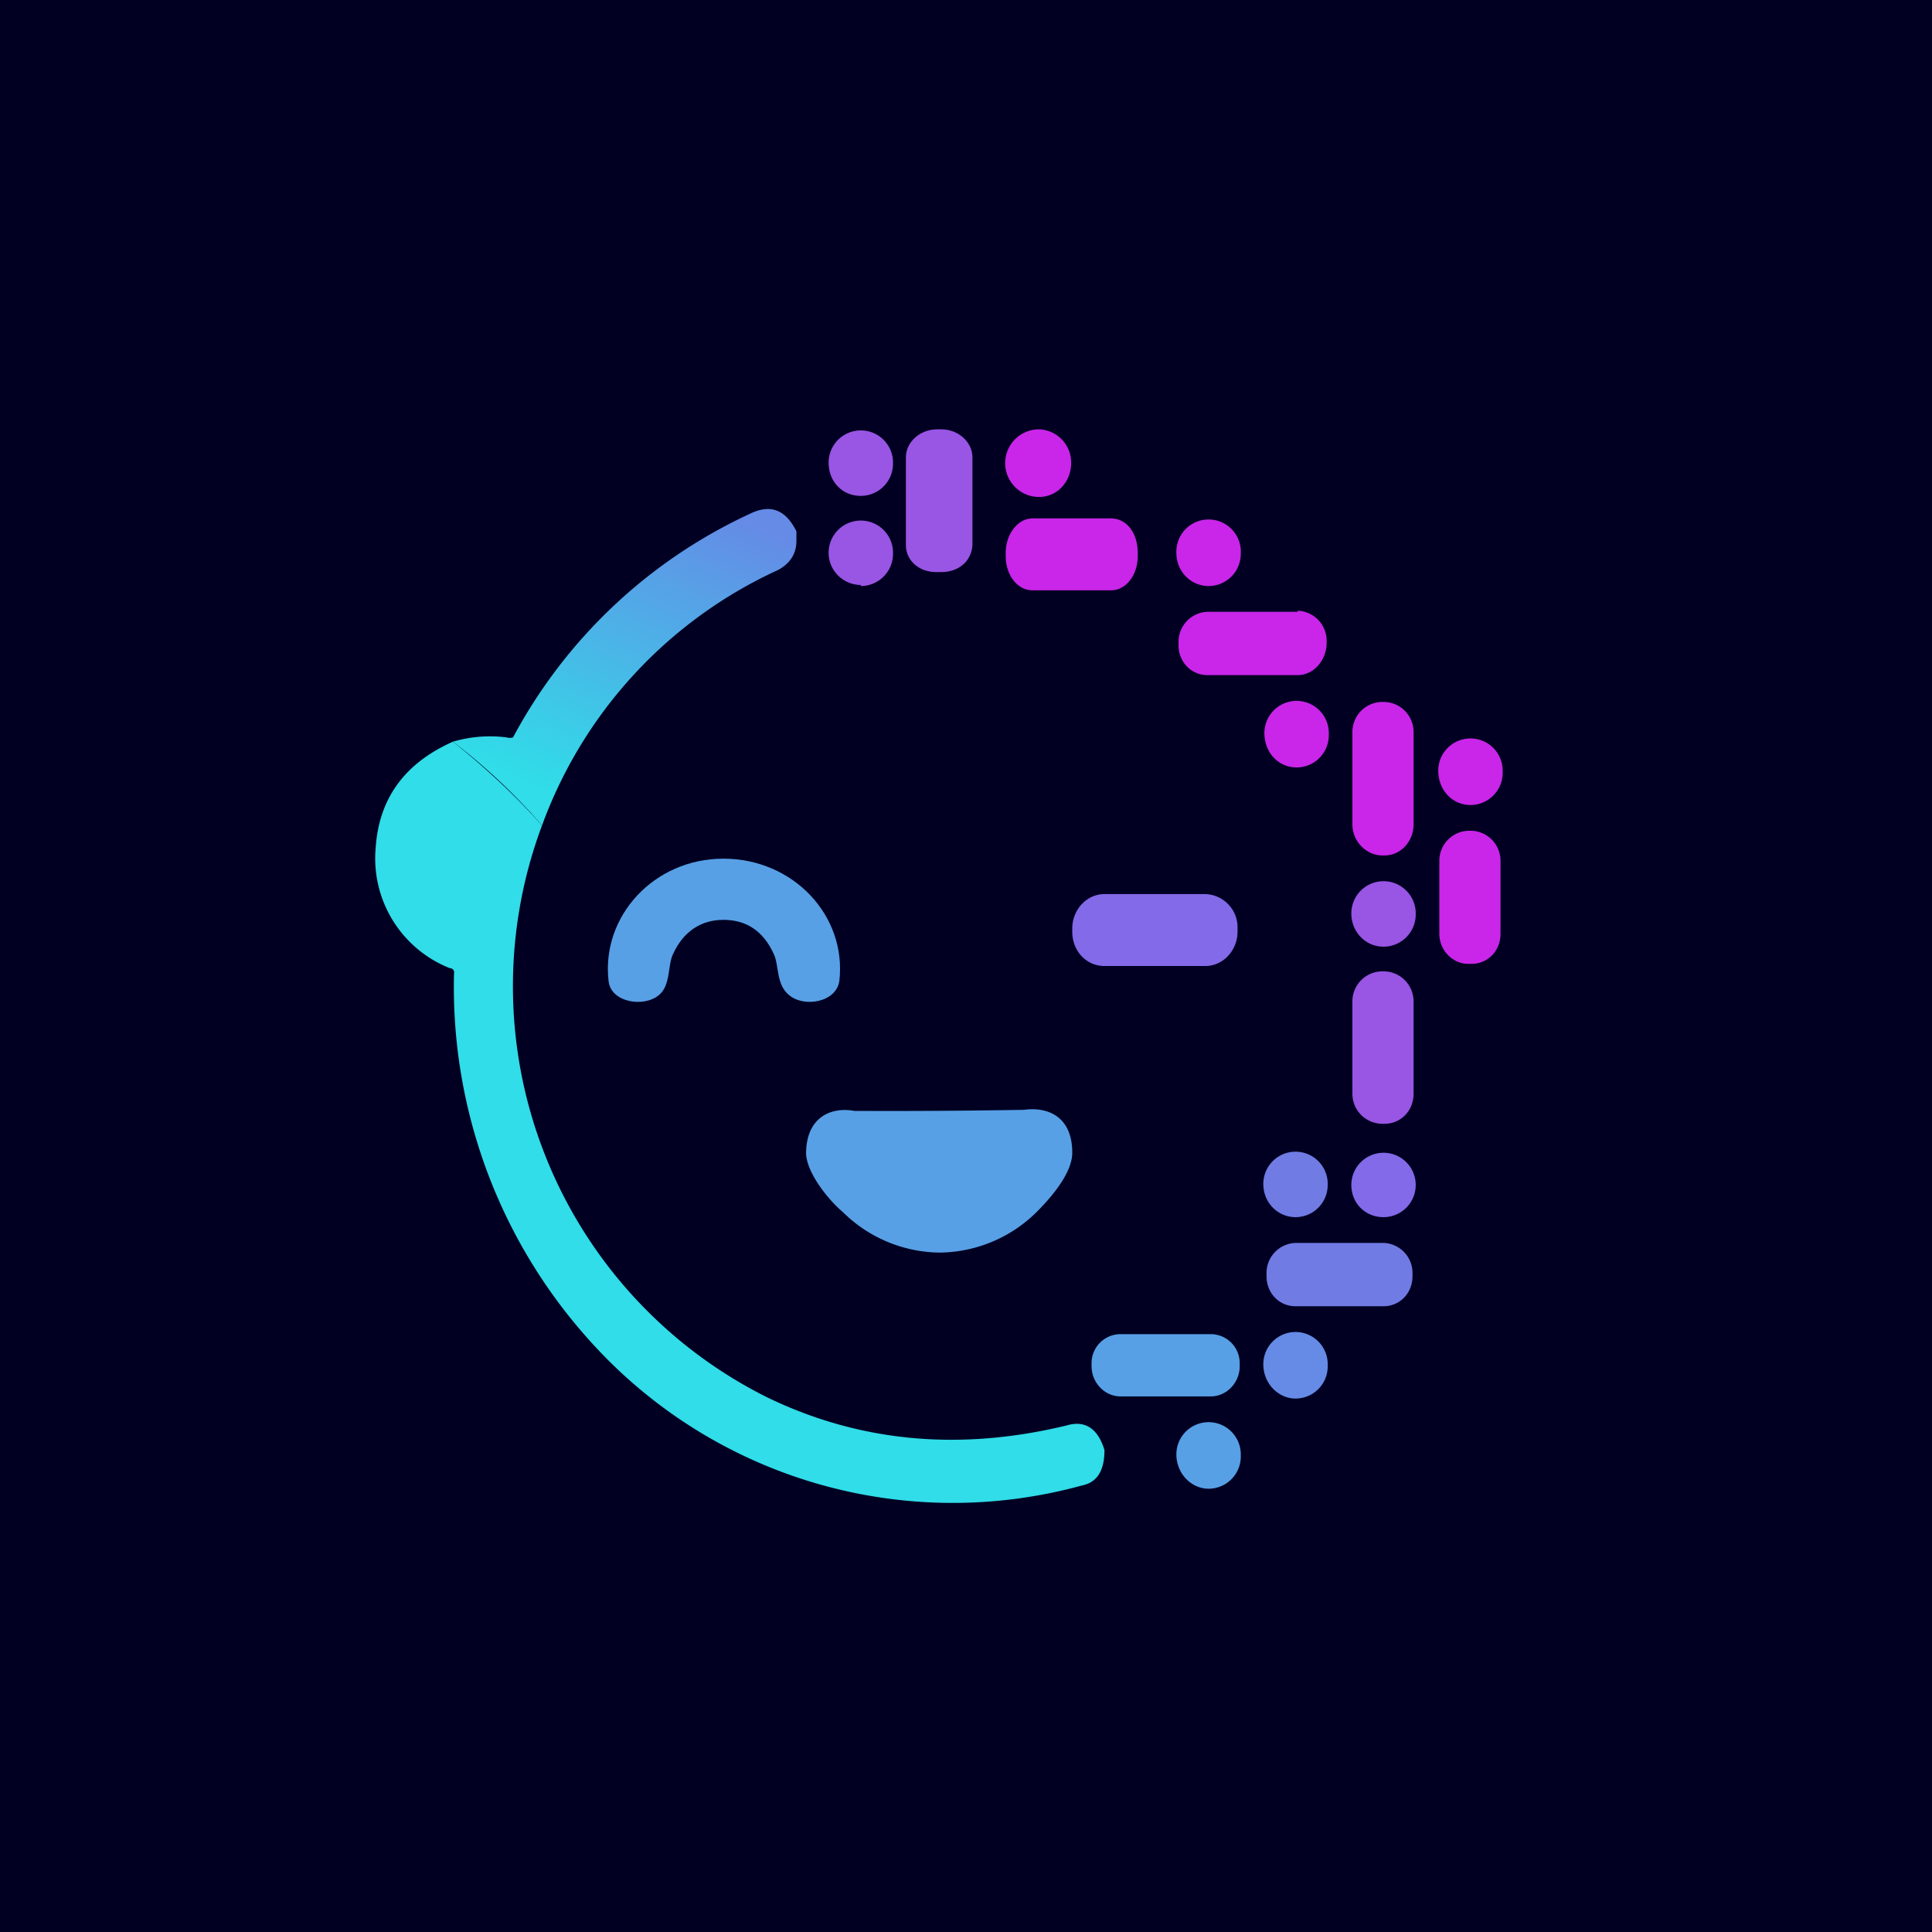 <!-- by TradingView --><svg width="18" height="18" viewBox="0 0 18 18" xmlns="http://www.w3.org/2000/svg"><path fill="#010023" d="M0 0h18v18H0z"/><path d="M8.02 4.62a.3.3 0 0 0 .3-.3.3.3 0 0 0-.3-.31.3.3 0 0 0-.3.3c0 .18.13.31.3.31Z" fill="#9955E4"/><path d="M9.68 4.63c.17 0 .3-.14.3-.32a.31.31 0 0 0-.3-.31.31.31 0 0 0 0 .63Z" fill="#C926E9"/><path d="M8.77 4h-.04c-.16 0-.29.12-.29.26v.82c0 .14.12.25.28.25h.05c.16 0 .28-.1.29-.25v-.82c0-.14-.13-.26-.29-.26Z" fill="#9955E4"/><path d="M5.05 7.69a5.64 5.64 0 0 0-.83-.78c.17-.05.34-.06.5-.04a.1.1 0 0 0 .06 0 4.77 4.77 0 0 1 2.2-2.08c.2-.1.34-.04.44.16v.09c0 .12-.06.21-.17.27a4.2 4.2 0 0 0-2.2 2.38Z" fill="url(#a)"/><path d="M8.02 5.46a.3.3 0 0 0 .3-.3.3.3 0 0 0-.3-.31.3.3 0 0 0-.3.3c0 .17.14.3.3.3Z" fill="#9955E4"/><path d="M10.35 4.83h-.73c-.14 0-.25.15-.25.32v.03c0 .18.11.32.25.32h.73c.14 0 .25-.14.25-.32v-.03c0-.18-.1-.32-.25-.32ZM11.26 5.46a.3.3 0 0 0 .3-.3.3.3 0 0 0-.3-.32.3.3 0 0 0-.3.31c0 .18.14.31.3.31ZM12.09 5.7h-.84a.28.28 0 0 0-.27.28v.03c0 .16.12.28.27.28h.84c.15 0 .27-.14.27-.3v-.02a.28.28 0 0 0-.27-.28ZM12.08 7.15a.3.3 0 0 0 .3-.31.3.3 0 0 0-.3-.31.3.3 0 0 0-.3.3c0 .18.13.32.3.32ZM12.9 6.54h-.03a.28.28 0 0 0-.27.28v.86c0 .16.13.29.28.29h.02c.15 0 .27-.13.27-.29v-.86a.28.28 0 0 0-.27-.28ZM13.7 7.5a.3.3 0 0 0 .3-.31.3.3 0 0 0-.3-.31.3.3 0 0 0-.3.3c0 .18.13.32.3.32Z" fill="#C926E9"/><path d="M4.22 6.91c.3.24.58.5.83.78a4.28 4.28 0 0 0 2.1 5.33c.87.42 1.8.5 2.79.26.17-.05.29.03.35.23 0 .18-.06.3-.21.33a4.54 4.54 0 0 1-4.55-1.31 4.92 4.92 0 0 1-1.3-3.46.04.04 0 0 0-.04-.05A1.1 1.1 0 0 1 3.5 7.9c.03-.46.27-.79.72-.99Z" fill="#30DDE8"/><path d="M13.71 7.74h-.03a.28.28 0 0 0-.27.28v.68c0 .15.12.28.27.28h.03c.15 0 .27-.12.27-.28v-.68a.28.28 0 0 0-.27-.28Z" fill="#C926E9"/><path d="M6.74 8c.65 0 1.15.53 1.08 1.14-.03.2-.33.25-.47.13-.12-.1-.09-.27-.14-.38-.1-.22-.26-.32-.47-.32-.2 0-.37.1-.47.32-.05.1-.02.29-.13.38-.14.12-.45.07-.47-.13C5.6 8.54 6.09 8 6.74 8Z" fill="#57A0E6"/><path d="M12.89 8.82a.3.3 0 0 0 .3-.3.3.3 0 0 0-.3-.31.3.3 0 0 0-.3.3c0 .17.13.31.3.31Z" fill="#9955E4"/><path d="M11.23 8.33h-.94c-.17 0-.3.15-.3.32v.03c0 .18.13.32.3.32h.94c.17 0 .3-.15.3-.32v-.03a.31.31 0 0 0-.3-.32Z" fill="#826AE8"/><path d="M12.9 9.05h-.03a.28.28 0 0 0-.27.29v.85c0 .16.13.28.28.28h.02c.15 0 .27-.12.27-.28v-.86a.28.28 0 0 0-.27-.28Z" fill="#9955E4"/><path d="M8.75 11.67a1.3 1.3 0 0 1-.9-.38c-.12-.1-.33-.35-.34-.54 0-.34.23-.44.45-.4a72.53 72.53 0 0 0 1.58-.01c.22-.03.45.06.45.4 0 .2-.22.44-.33.55a1.3 1.3 0 0 1-.9.38Z" fill="#57A0E6"/><path d="M12.07 11.34a.3.3 0 0 0 .3-.3.3.3 0 0 0-.3-.31.3.3 0 0 0-.3.3c0 .18.14.31.3.31Z" fill="#717BE4"/><path d="M12.89 11.34a.3.3 0 0 0 .3-.3.3.3 0 0 0-.3-.3.3.3 0 0 0-.3.3c0 .17.13.3.3.3Z" fill="#826AE8"/><path d="M12.9 11.58h-.83a.28.28 0 0 0-.27.28v.03c0 .16.12.28.27.28h.82c.15 0 .27-.12.27-.28v-.03a.28.28 0 0 0-.27-.28Z" fill="#717BE4"/><path d="M11.28 12.43h-.84a.27.27 0 0 0-.27.28v.02c0 .15.12.28.27.28h.84c.15 0 .27-.13.27-.28v-.03a.27.27 0 0 0-.27-.27Z" fill="#57A0E6"/><path d="M12.07 13.03a.3.3 0 0 0 .3-.31.3.3 0 0 0-.3-.31.3.3 0 0 0-.3.3c0 .18.14.32.3.32Z" fill="#658BE6"/><path d="M11.26 13.87a.3.3 0 0 0 .3-.31.3.3 0 0 0-.3-.31.3.3 0 0 0-.3.3c0 .18.14.32.3.32Z" fill="#57A0E6"/><defs><linearGradient id="a" x1="6.98" y1="4.88" x2="5.75" y2="7.66" gradientUnits="userSpaceOnUse"><stop stop-color="#658BE6"/><stop offset="1" stop-color="#30DDE8"/></linearGradient></defs></svg>